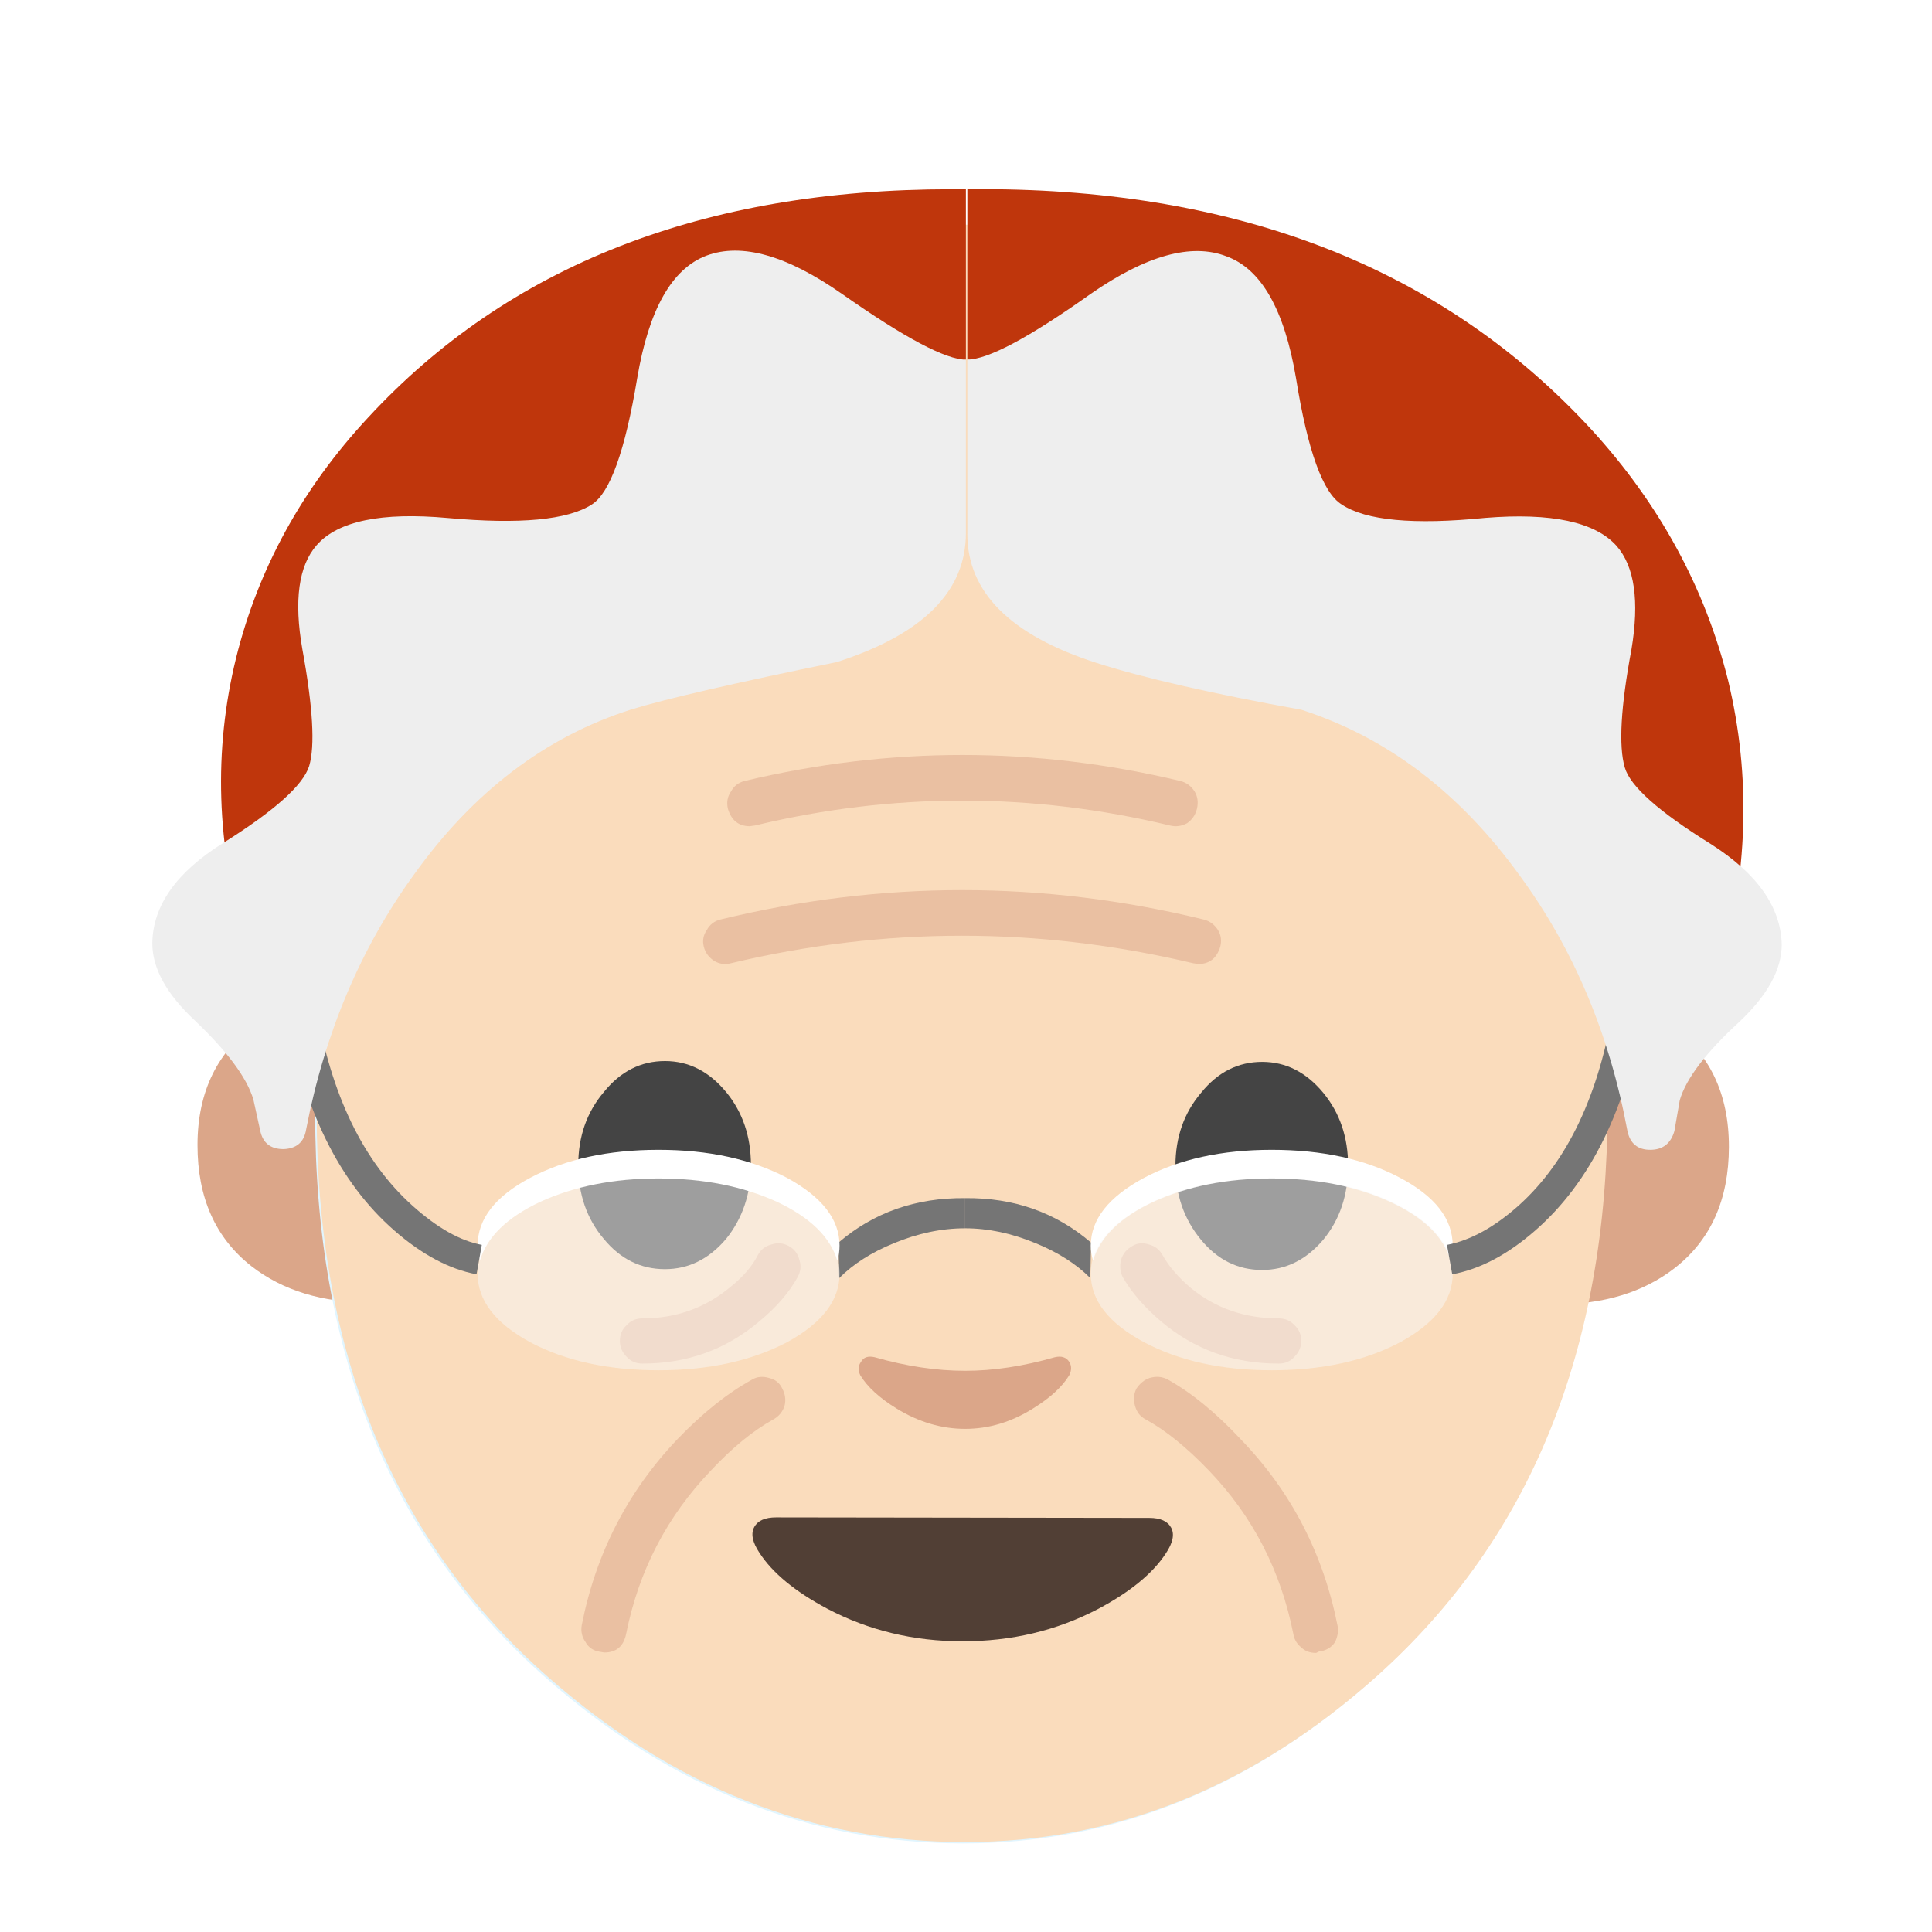 <svg xmlns="http://www.w3.org/2000/svg" xmlns:xlink="http://www.w3.org/1999/xlink" preserveAspectRatio="none" viewBox="0 0 72 72"><defs><path fill="#DBA689" d="M106.9 66.05h-3.6v20.3q4.75 0 7.85-2.4 3.6-2.8 3.6-8.05 0-5.3-3.9-8.1l-3.95-1.75z" id="a"/><path fill="#DBA689" d="M24.7 66.05h-3.65l-3.9 1.75q-3.95 2.8-3.95 8.1 0 5.25 3.6 8.05 3.1 2.4 7.9 2.4v-20.3z" id="b"/><path fill="#E1F5FE" d="M106.6 73.45q0-28.7-8.9-42.6Q87.55 14.9 64 14.9q-23.55 0-33.95 16.1Q21 45.15 21 73.8q0 24 15.45 37.5 12.4 10.85 27.55 10.85 15 0 27.3-11 15.3-13.7 15.3-37.7z" id="c"/><path fill="#E1F5FE" d="M40.15 72.35q-1.7 2-1.7 4.85 0 2.9 1.7 4.9 1.65 2 4.05 2 2.35 0 4.05-2 1.65-2.05 1.65-4.9 0-2.85-1.65-4.85-1.7-2.05-4.05-2.05-2.4 0-4.05 2.05z" id="d"/><path fill="#E1F5FE" d="M87.85 72.35q-1.7-2.05-4.05-2.05-2.4 0-4.05 2.05-1.7 2-1.7 4.85 0 2.85 1.7 4.9 1.65 2 4.05 2 2.35 0 4.05-2 1.65-2 1.65-4.9 0-2.85-1.65-4.85z" id="e"/><path fill="#E1F5FE" d="M63.95 108.75q4.9 0 9-2.15 3.2-1.7 4.5-3.7.7-1.05.35-1.7-.35-.65-1.45-.65H51.6q-1.1 0-1.45.65-.35.65.35 1.7 1.3 2 4.5 3.7 4.1 2.15 8.95 2.15z" id="f"/><path fill="#E1F5FE" d="M58 90q-.65-.15-.9.3-.3.4-.05.9.7 1.15 2.4 2.2 2.2 1.35 4.55 1.35 2.35 0 4.5-1.35 1.7-1.05 2.4-2.2.25-.5 0-.9-.3-.45-.95-.3-3.15.9-5.95.9-2.85 0-6-.9z" id="g"/><path fill="#FADCBC" d="M106.6 73.45q0-28.7-8.9-42.6Q87.55 14.9 64 14.9q-23.55 0-33.95 16.1Q21 45.15 21 73.8q0 24 15.45 37.5 12.4 10.85 27.55 10.85 15 0 27.3-11 15.3-13.7 15.3-37.7z" id="h"/><path fill="#444" d="M40.15 72.35q-1.7 2-1.7 4.85 0 2.9 1.7 4.9 1.65 2 4.05 2 2.35 0 4.05-2 1.65-2.05 1.65-4.9 0-2.85-1.65-4.85-1.7-2.05-4.05-2.05-2.4 0-4.05 2.05z" id="i"/><path fill="#444" d="M87.85 72.35q-1.7-2.05-4.05-2.05-2.4 0-4.05 2.05-1.7 2-1.7 4.85 0 2.85 1.7 4.9 1.65 2 4.05 2 2.35 0 4.05-2 1.65-2 1.65-4.9 0-2.85-1.65-4.85z" id="j"/><path fill="#513F35" d="M63.95 108.75q4.9 0 9-2.15 3.2-1.7 4.5-3.7.7-1.05.35-1.7-.35-.65-1.45-.65H51.6q-1.1 0-1.45.65-.35.65.35 1.7 1.3 2 4.5 3.7 4.1 2.15 8.95 2.15z" id="k"/><path fill="#DBA689" d="M58 90q-.65-.15-.9.3-.3.4-.05.9.7 1.15 2.4 2.2 2.2 1.35 4.55 1.35 2.35 0 4.5-1.35 1.7-1.05 2.4-2.2.25-.5 0-.9-.3-.45-.95-.3-3.15.9-5.95.9-2.85 0-6-.9z" id="l"/><path fill="#DBA689" fill-opacity=".498" d="M31 2.4q-.35-.55-.95-.7-14.45-3.45-28.9 0-.6.15-.9.7-.35.5-.2 1.15Q.4 4.7 1.5 4.7l.35-.05q13.75-3.3 27.5 0 .6.15 1.15-.15.5-.35.65-.95.15-.65-.15-1.15z" id="m"/><path fill="#DBA689" fill-opacity=".498" d="M32.5 4.8l.35.05q1.1 0 1.45-1.15.15-.6-.15-1.1-.35-.55-.95-.7-16-3.9-32.05 0-.6.15-.9.7-.35.5-.2 1.1.15.6.7.95.5.3 1.1.15 15.3-3.65 30.65 0z" id="n"/><path fill="#DBA689" fill-opacity=".498" d="M12.75 2.85q.55-.3.75-.9.15-.6-.15-1.15-.25-.55-.85-.7-.65-.2-1.15.1Q8.9 1.55 6.4 4.15 1.45 9.35.05 16.5q-.1.6.25 1.1.3.55.95.65l.3.05q1.2 0 1.45-1.25 1.25-6.25 5.6-10.8 2.15-2.3 4.15-3.4z" id="o"/><path fill="#DBA689" fill-opacity=".498" d="M11.8 2.2q.3-.55.1-1.15-.15-.6-.7-.9-.55-.3-1.15-.1-.6.15-.9.7-.55 1.1-1.8 2.1-2.5 2.1-5.85 2.1-.65 0-1.05.45Q0 5.8 0 6.45q0 .6.45 1.05.4.45 1.05.45 4.45 0 7.75-2.8 1.7-1.4 2.55-2.95z" id="p"/><path fill="#DBA689" fill-opacity=".498" d="M42.7 52.9q1.1.6 2.35 1.9 2.45 2.55 3.15 6.1.05.3.3.5.2.2.55.2l.1-.05q.4-.05.6-.35.15-.3.1-.6-.8-4.05-3.6-6.95-1.4-1.5-2.75-2.25-.3-.15-.65-.05-.3.1-.5.4-.15.3-.05.65.1.35.4.5z" id="q"/><path fill="#DBA689" fill-opacity=".498" d="M10.5 7.95q.65 0 1.05-.45.45-.45.45-1.05 0-.65-.45-1.05-.4-.45-1.05-.45-3.35 0-5.8-2Q3.45 1.9 2.8.75 2.5.2 1.9.05q-.6-.2-1.1.1-.55.3-.75.9-.15.6.1 1.15.9 1.55 2.55 2.95 3.3 2.8 7.8 2.8z" id="r"/><path fill="#757575" d="M64 79.45q-4.9-.05-8.4 2.95l.05 2.35q1.4-1.4 3.6-2.3 2.4-1 4.75-1v-2z" id="s"/><path fill="#757575" d="M72.35 82.4q-3.5-3-8.35-2.95v2q2.3 0 4.7 1 2.2.9 3.6 2.3l.05-2.35z" id="t"/><path fill="#FAFAFA" fill-opacity=".498" d="M12 0Q7 0 3.5 1.85T0 6.35Q0 9 3.5 10.9 7 12.75 12 12.75q4.95 0 8.5-1.85Q24 9 24 6.35q0-2.6-3.5-4.5Q16.95 0 12 0z" id="u"/><path fill="#FFF" d="M23.85 7.35q.15-.5.15-1 0-2.6-3.5-4.5Q16.95 0 12 0 7 0 3.5 1.85T0 6.35q0 .5.15 1 .7-2.35 4-3.9Q7.55 1.9 12 1.9q4.45 0 7.85 1.55 3.3 1.55 4 3.9z" id="w"/><path fill="#FFF" d="M23.85 7.35q.15-.5.15-1 0-2.65-3.5-4.5T12 0Q7.05 0 3.55 1.85 0 3.75 0 6.35q0 .5.15 1 .7-2.35 4-3.9Q7.55 1.9 12 1.9q4.5 0 7.85 1.55 3.35 1.55 4 3.9z" id="x"/><path fill="#FAFAFA" fill-opacity=".498" d="M12 0Q7.05 0 3.55 1.85 0 3.75 0 6.35 0 9 3.55 10.9q3.5 1.85 8.45 1.85 5 0 8.5-1.85Q24 9 24 6.35t-3.5-4.5Q17 0 12 0z" id="y"/><path fill="#757575" d="M31.6 84.5l.35-1.95q-2.15-.4-4.6-2.6-4.9-4.4-6.4-13.25l-1.95.35q1.65 9.75 7.15 14.55 2.75 2.4 5.45 2.9z" id="z"/><path fill="#757575" d="M96.3 84.5q2.75-.5 5.5-2.9 5.5-4.8 7.15-14.55L107 66.7q-1.45 8.85-6.25 13.2-2.45 2.2-4.8 2.65l.35 1.95z" id="A"/><path fill="#BF360C" d="M64.05 12.55h-.95q-24.7 0-38.7 15.15-6.55 7.05-8.75 15.95-2.25 9.2.6 18.85.25 0 .3-.1 4.6-3.35 11.45-10.25 7.9-8.15 11.9-12.1 14.8-14.65 24.15-16.2v-11.3z" id="B"/><path fill="#EEE" d="M55.85 19.5q-5.5-3.85-9-2.55-3.45 1.3-4.6 8.15-1.2 7.2-3 8.35-2.4 1.55-9.55.9-6.6-.6-8.7 1.8-1.8 2.05-.95 6.9 1.05 5.75.45 7.75-.6 1.9-5.7 5.1-4.65 2.9-4.7 6.65 0 2.5 2.85 5.15 3.2 3.05 3.85 5.2l.45 2.05q.25 1.25 1.55 1.25 1.3-.05 1.5-1.3 1.85-9.6 7.15-16.9 5.9-8.25 14.4-10.95Q45.25 46 55.5 43.9q8.55-2.75 8.55-8.55v-11.5q-2 0-8.2-4.35z" id="C"/><path fill="#BF360C" d="M50.2 23.1q2.35 2.35 6.95 7.2 4 4.05 6.7 6.05l.2.05q1.65-5.65.35-11.05-1.3-5.2-5.1-9.35-8.25-8.95-22.7-8.95h-.55v6.35q5.45.95 14.15 9.7z" id="D"/><path fill="#EEE" d="M45.7 9.55q-1.95-.75-5.05 1.4-3.45 2.45-4.6 2.45v6.5q0 3.25 4.8 4.8 2.65.85 7.65 1.75 4.8 1.55 8.15 6.2 3 4.1 4 9.5.15.7.85.7t.9-.7l.2-1.15q.35-1.2 2.2-2.9 1.6-1.5 1.6-2.9-.05-2.1-2.65-3.75-2.9-1.8-3.2-2.85-.35-1.2.25-4.4.45-2.7-.55-3.85-1.2-1.35-4.9-1.05-4 .4-5.35-.5-1.05-.65-1.7-4.7-.65-3.85-2.6-4.55z" id="E"/><filter id="v" x="-20%" y="-20%" width="140%" height="140%" color-interpolation-filters="sRGB"><feColorMatrix in="SourceGraphic" values="1 0 0 0 0 0 1 0 0 0 0 0 1 0 0 0 0 0 0.8 0" result="result1"/></filter></defs><use xlink:href="#a" transform="rotate(.078) scale(.562)"/><use xlink:href="#b" transform="rotate(.078) scale(.562)"/><use xlink:href="#c" transform="rotate(.078) scale(.562)"/><use xlink:href="#d" transform="rotate(.078) scale(.562)"/><use xlink:href="#e" transform="rotate(.078) scale(.562)"/><use xlink:href="#f" transform="rotate(.078) scale(.562)"/><use xlink:href="#g" transform="rotate(.078) scale(.562)"/><use xlink:href="#h" transform="scale(.562)"/><use xlink:href="#i" transform="rotate(.078) scale(.562)"/><use xlink:href="#j" transform="rotate(.078) scale(.562)"/><use xlink:href="#k" transform="rotate(.078) scale(.562)"/><use xlink:href="#l" transform="scale(.562)"/><use xlink:href="#m" transform="translate(27.1 28.15) scale(.562)"/><use xlink:href="#n" transform="translate(26.2 33.2) scale(.562)"/><use xlink:href="#o" transform="matrix(.562 0 0 .562 21.65 51.3)"/><use xlink:href="#p" transform="matrix(.562 0 0 .562 23.1 46.35)"/><use xlink:href="#q"/><use xlink:href="#r" transform="matrix(.562 0 0 .562 41.75 46.35)"/><use xlink:href="#s" transform="scale(.562)"/><use xlink:href="#t" transform="scale(.562)"/><use xlink:href="#u" transform="translate(17.8 43.9) scale(.562)"/><use filter="url(#v)" xlink:href="#w" transform="translate(17.8 42.85) scale(.562)"/><use filter="url(#v)" xlink:href="#x" transform="translate(40.65 42.85) scale(.562)"/><use xlink:href="#y" transform="translate(40.65 43.9) scale(.562)"/><use xlink:href="#z" transform="scale(.562)"/><use xlink:href="#A" transform="scale(.562)"/><use xlink:href="#B" transform="scale(.562)"/><use xlink:href="#C" transform="scale(.562)"/><use xlink:href="#D"/><use xlink:href="#E"/></svg>